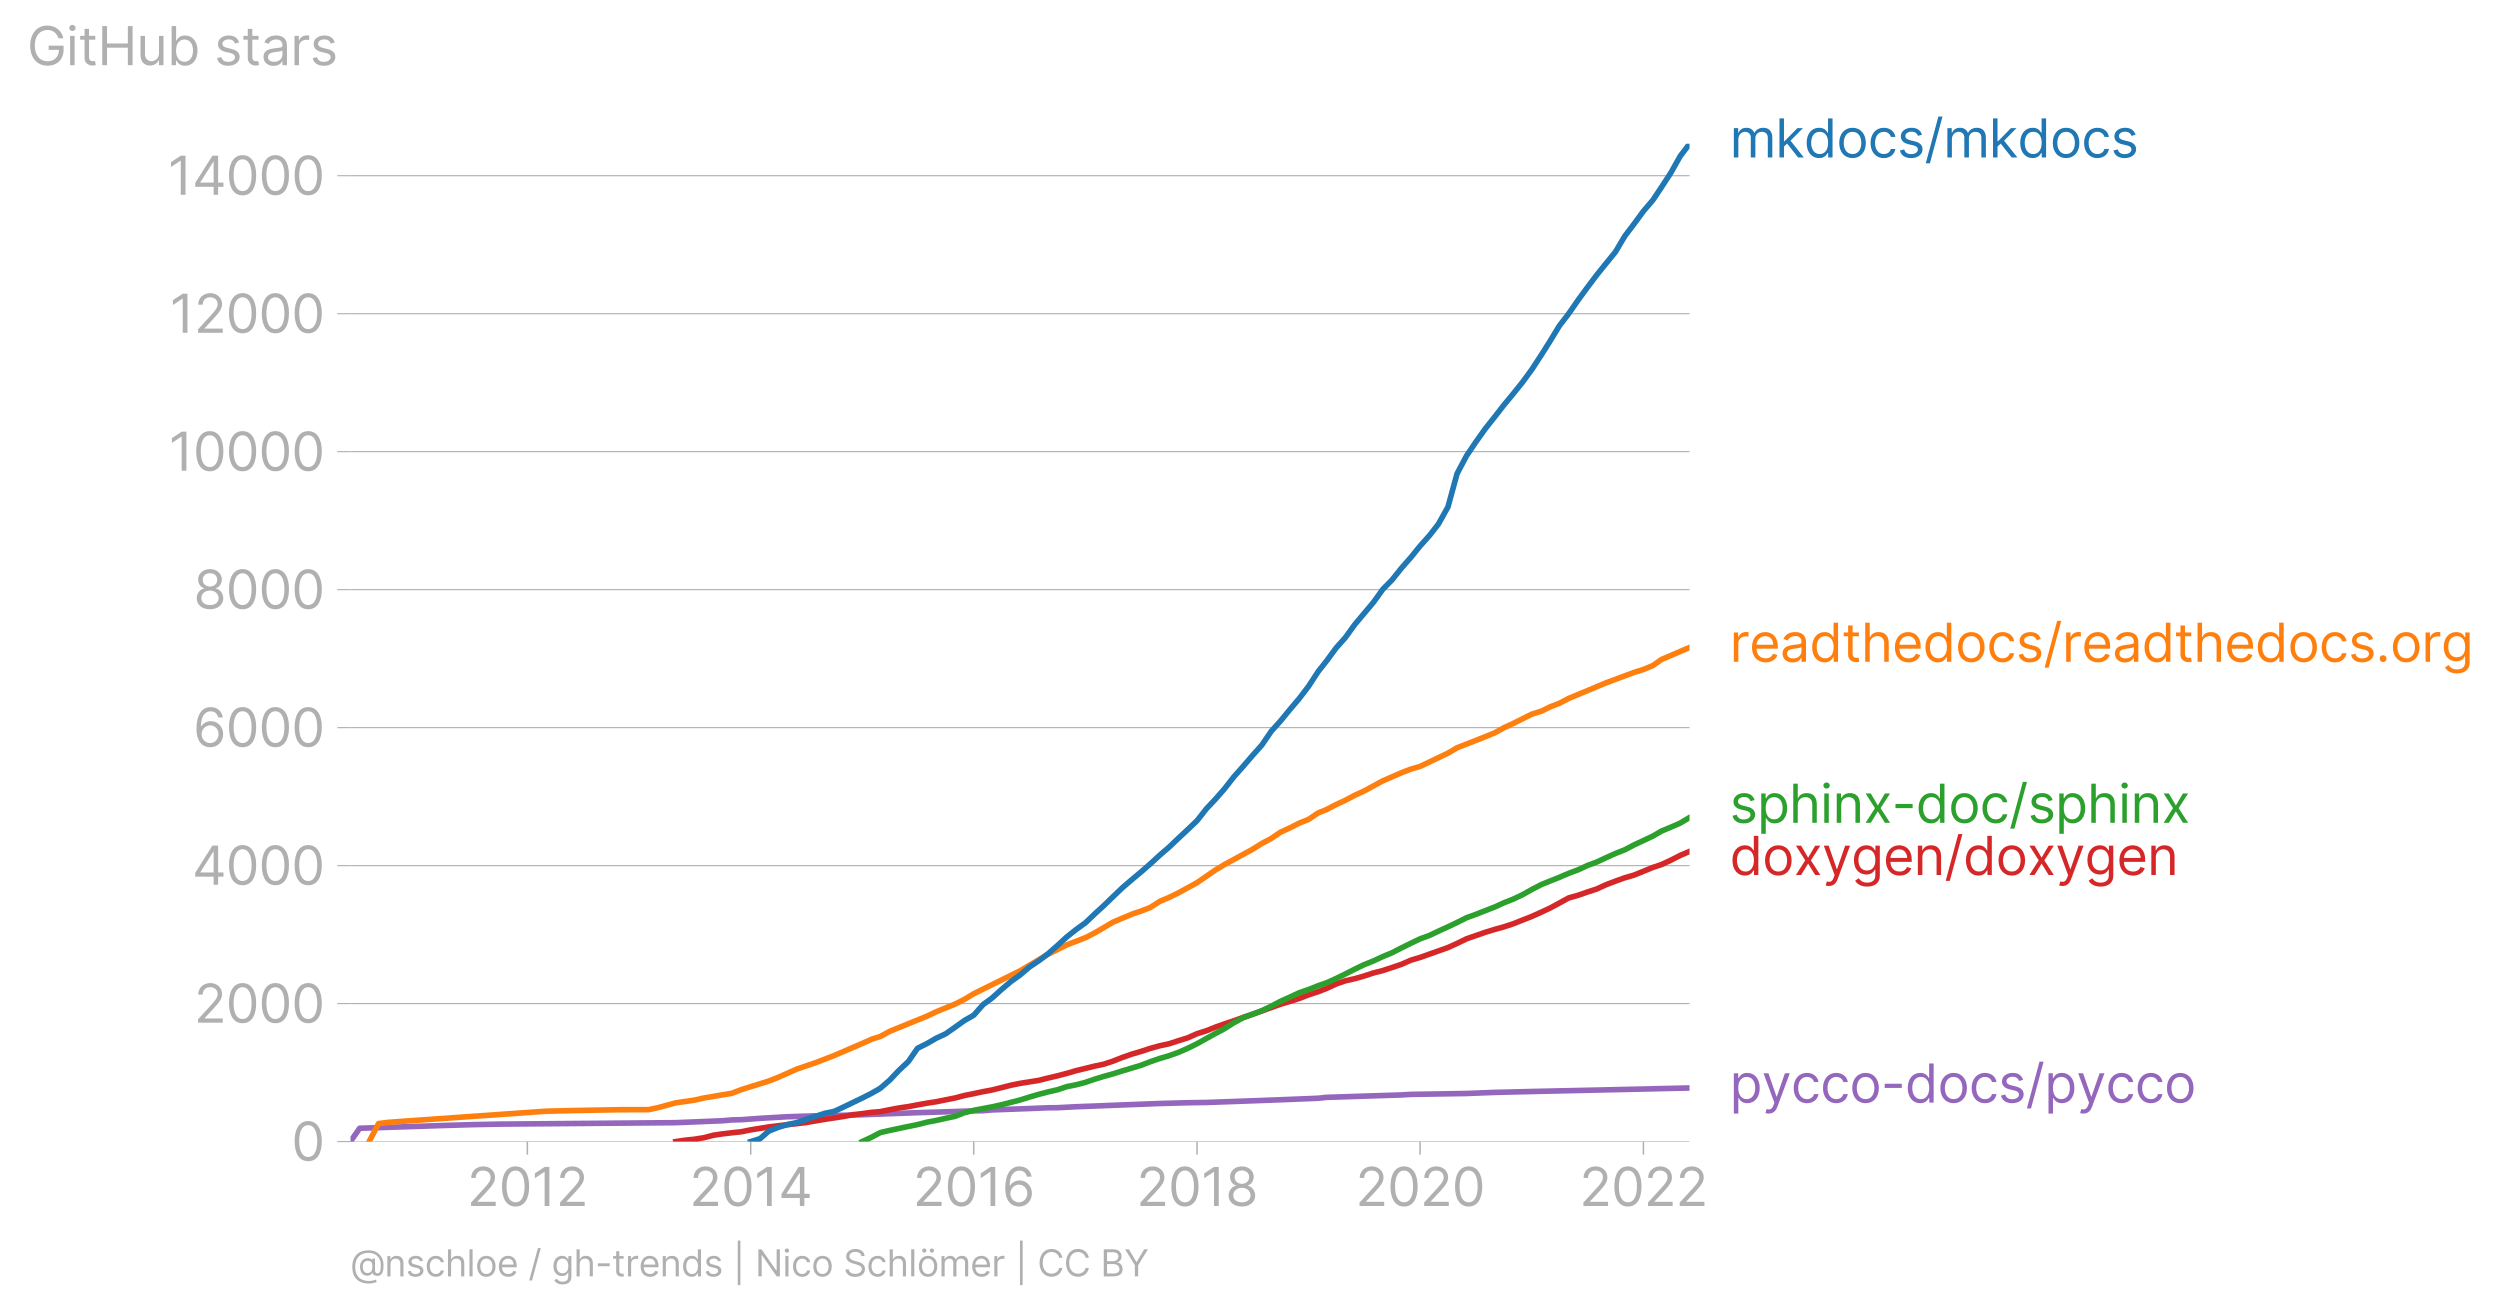 <svg xmlns:xlink="http://www.w3.org/1999/xlink" width="888.978" height="466.511" viewBox="0 0 666.733 349.883" xmlns="http://www.w3.org/2000/svg"><defs><style>*{stroke-linejoin:round;stroke-linecap:butt}</style></defs><g id="figure_1"><path d="M0 349.883h666.733V0H0v349.883z" style="fill:none" id="patch_1"/><g id="axes_1"><path d="M93.468 304.45h357.12V38.338H93.468V304.45z" style="fill:none" id="patch_2"/><g id="matplotlib.axis_1"><g id="xtick_1"><g id="line2d_1"><defs><path id="mc06f1342e9" d="M0 0v3.5" style="stroke:#b0b0b0;stroke-width:.4"/></defs><use xlink:href="#mc06f1342e9" x="140.644" y="304.45" style="fill:#b0b0b0;stroke:#b0b0b0;stroke-width:.4"/></g><g style="fill:#b0b0b0" transform="matrix(.14 0 0 -.14 124.546 321.633)" id="text_1"><defs><path id="Inter-Regular-32" d="M482 0h2936v500H1255v36l1045 1119c800 856 1036 1256 1036 1772 0 718-581 1291-1400 1291-815 0-1436-554-1436-1373h536c0 530 344 882 882 882 505 0 891-309 891-800 0-429-252-747-791-1336L482 409V0z" transform="scale(.016)"/><path id="Inter-Regular-30" d="M2000-64c1027 0 1618 871 1618 2391 0 1509-600 2391-1618 2391S382 3836 382 2327C382 807 973-64 2000-64zm0 500c-677 0-1073 680-1073 1891 0 1209 400 1900 1073 1900s1073-691 1073-1900c0-1211-396-1891-1073-1891z" transform="scale(.016)"/><path id="Inter-Regular-31" d="M2118 4655h-563L391 3882v-573l1136 755h28V0h563v4655z" transform="scale(.016)"/></defs><use xlink:href="#Inter-Regular-32"/><use xlink:href="#Inter-Regular-30" x="60.511"/><use xlink:href="#Inter-Regular-31" x="123.011"/><use xlink:href="#Inter-Regular-32" x="169.46"/></g></g><g id="xtick_2"><use xlink:href="#mc06f1342e9" x="200.205" y="304.45" style="fill:#b0b0b0;stroke:#b0b0b0;stroke-width:.4" id="line2d_2"/><g style="fill:#b0b0b0" transform="matrix(.14 0 0 -.14 183.848 321.633)" id="text_2"><defs><path id="Inter-Regular-34" d="M373 955h2191V0h536v955h636v500h-636v3200h-682L373 1418V955zm2191 500H982v36l1545 2445h37V1455z" transform="scale(.016)"/></defs><use xlink:href="#Inter-Regular-32"/><use xlink:href="#Inter-Regular-30" x="60.511"/><use xlink:href="#Inter-Regular-31" x="123.011"/><use xlink:href="#Inter-Regular-34" x="169.46"/></g></g><g id="xtick_3"><use xlink:href="#mc06f1342e9" x="259.684" y="304.45" style="fill:#b0b0b0;stroke:#b0b0b0;stroke-width:.4" id="line2d_3"/><g style="fill:#b0b0b0" transform="matrix(.14 0 0 -.14 243.456 321.633)" id="text_3"><defs><path id="Inter-Regular-36" d="M2027-64c941-11 1555 698 1555 1564 0 900-666 1545-1464 1545-479 0-891-234-1145-618h-37c3 1134 444 1791 1164 1791 491 0 786-309 891-727h555c-114 723-664 1227-1446 1227-1048 0-1691-927-1691-2573C409 425 1264-55 2027-64zm0 500c-584 0-1011 498-1009 1055 3 557 450 1054 1028 1054 570 0 990-468 990-1045 0-591-438-1064-1009-1064z" transform="scale(.016)"/></defs><use xlink:href="#Inter-Regular-32"/><use xlink:href="#Inter-Regular-30" x="60.511"/><use xlink:href="#Inter-Regular-31" x="123.011"/><use xlink:href="#Inter-Regular-36" x="169.46"/></g></g><g id="xtick_4"><use xlink:href="#mc06f1342e9" x="319.245" y="304.45" style="fill:#b0b0b0;stroke:#b0b0b0;stroke-width:.4" id="line2d_4"/><g style="fill:#b0b0b0" transform="matrix(.14 0 0 -.14 303.066 321.633)" id="text_4"><defs><path id="Inter-Regular-38" d="M1973-64c929 0 1577 544 1582 1300-5 589-398 1089-900 1182v27c436 114 722 541 727 1037-5 709-600 1236-1409 1236-818 0-1414-527-1409-1236-5-496 282-923 727-1037v-27c-511-93-905-593-900-1182C386 480 1034-64 1973-64zm0 500c-639 0-1032 328-1027 828-5 525 429 900 1027 900 588 0 1023-375 1027-900-4-500-398-828-1027-828zm0 2209c-509 0-868 319-864 800-4 473 341 782 864 782 513 0 859-309 863-782-4-481-363-800-863-800z" transform="scale(.016)"/></defs><use xlink:href="#Inter-Regular-32"/><use xlink:href="#Inter-Regular-30" x="60.511"/><use xlink:href="#Inter-Regular-31" x="123.011"/><use xlink:href="#Inter-Regular-38" x="169.46"/></g></g><g id="xtick_5"><use xlink:href="#mc06f1342e9" x="378.724" y="304.45" style="fill:#b0b0b0;stroke:#b0b0b0;stroke-width:.4" id="line2d_5"/><g style="fill:#b0b0b0" transform="matrix(.14 0 0 -.14 361.502 321.633)" id="text_5"><use xlink:href="#Inter-Regular-32"/><use xlink:href="#Inter-Regular-30" x="60.511"/><use xlink:href="#Inter-Regular-32" x="123.011"/><use xlink:href="#Inter-Regular-30" x="183.523"/></g></g><g id="xtick_6"><use xlink:href="#mc06f1342e9" x="438.285" y="304.45" style="fill:#b0b0b0;stroke:#b0b0b0;stroke-width:.4" id="line2d_6"/><g style="fill:#b0b0b0" transform="matrix(.14 0 0 -.14 421.202 321.633)" id="text_6"><use xlink:href="#Inter-Regular-32"/><use xlink:href="#Inter-Regular-30" x="60.511"/><use xlink:href="#Inter-Regular-32" x="123.011"/><use xlink:href="#Inter-Regular-32" x="183.523"/></g></g></g><g id="matplotlib.axis_2"><g id="ytick_1"><path d="M93.468 304.45h357.12" clip-path="url(#p2c62c4c0f8)" style="fill:none;stroke:#b0b0b0;stroke-width:.3;stroke-linecap:square" id="line2d_7"/><g id="line2d_8"><defs><path id="m1221aa3483" d="M0 0h-3.5" style="stroke:#b0b0b0;stroke-width:.3"/></defs><use xlink:href="#m1221aa3483" x="93.468" y="304.45" style="fill:#b0b0b0;stroke:#b0b0b0;stroke-width:.3"/></g><use xlink:href="#Inter-Regular-30" style="fill:#b0b0b0" transform="matrix(.14 0 0 -.14 77.718 309.542)" id="text_7"/></g><g id="ytick_2"><path d="M93.468 267.651h357.12" clip-path="url(#p2c62c4c0f8)" style="fill:none;stroke:#b0b0b0;stroke-width:.3;stroke-linecap:square" id="line2d_9"/><use xlink:href="#m1221aa3483" x="93.468" y="267.651" style="fill:#b0b0b0;stroke:#b0b0b0;stroke-width:.3" id="line2d_10"/><g style="fill:#b0b0b0" transform="matrix(.14 0 0 -.14 51.746 272.743)" id="text_8"><use xlink:href="#Inter-Regular-32"/><use xlink:href="#Inter-Regular-30" x="60.511"/><use xlink:href="#Inter-Regular-30" x="123.011"/><use xlink:href="#Inter-Regular-30" x="185.511"/></g></g><g id="ytick_3"><path d="M93.468 230.852h357.12" clip-path="url(#p2c62c4c0f8)" style="fill:none;stroke:#b0b0b0;stroke-width:.3;stroke-linecap:square" id="line2d_11"/><use xlink:href="#m1221aa3483" x="93.468" y="230.852" style="fill:#b0b0b0;stroke:#b0b0b0;stroke-width:.3" id="line2d_12"/><g style="fill:#b0b0b0" transform="matrix(.14 0 0 -.14 51.23 235.944)" id="text_9"><use xlink:href="#Inter-Regular-34"/><use xlink:href="#Inter-Regular-30" x="64.205"/><use xlink:href="#Inter-Regular-30" x="126.705"/><use xlink:href="#Inter-Regular-30" x="189.205"/></g></g><g id="ytick_4"><path d="M93.468 194.053h357.12" clip-path="url(#p2c62c4c0f8)" style="fill:none;stroke:#b0b0b0;stroke-width:.3;stroke-linecap:square" id="line2d_13"/><use xlink:href="#m1221aa3483" x="93.468" y="194.053" style="fill:#b0b0b0;stroke:#b0b0b0;stroke-width:.3" id="line2d_14"/><g style="fill:#b0b0b0" transform="matrix(.14 0 0 -.14 51.488 199.145)" id="text_10"><use xlink:href="#Inter-Regular-36"/><use xlink:href="#Inter-Regular-30" x="62.358"/><use xlink:href="#Inter-Regular-30" x="124.858"/><use xlink:href="#Inter-Regular-30" x="187.358"/></g></g><g id="ytick_5"><path d="M93.468 157.254h357.12" clip-path="url(#p2c62c4c0f8)" style="fill:none;stroke:#b0b0b0;stroke-width:.3;stroke-linecap:square" id="line2d_15"/><use xlink:href="#m1221aa3483" x="93.468" y="157.254" style="fill:#b0b0b0;stroke:#b0b0b0;stroke-width:.3" id="line2d_16"/><g style="fill:#b0b0b0" transform="matrix(.14 0 0 -.14 51.587 162.346)" id="text_11"><use xlink:href="#Inter-Regular-38"/><use xlink:href="#Inter-Regular-30" x="61.648"/><use xlink:href="#Inter-Regular-30" x="124.148"/><use xlink:href="#Inter-Regular-30" x="186.648"/></g></g><g id="ytick_6"><path d="M93.468 120.455h357.12" clip-path="url(#p2c62c4c0f8)" style="fill:none;stroke:#b0b0b0;stroke-width:.3;stroke-linecap:square" id="line2d_17"/><use xlink:href="#m1221aa3483" x="93.468" y="120.455" style="fill:#b0b0b0;stroke:#b0b0b0;stroke-width:.3" id="line2d_18"/><g style="fill:#b0b0b0" transform="matrix(.14 0 0 -.14 44.965 125.547)" id="text_12"><use xlink:href="#Inter-Regular-31"/><use xlink:href="#Inter-Regular-30" x="46.449"/><use xlink:href="#Inter-Regular-30" x="108.949"/><use xlink:href="#Inter-Regular-30" x="171.449"/><use xlink:href="#Inter-Regular-30" x="233.949"/></g></g><g id="ytick_7"><path d="M93.468 83.656h357.12" clip-path="url(#p2c62c4c0f8)" style="fill:none;stroke:#b0b0b0;stroke-width:.3;stroke-linecap:square" id="line2d_19"/><use xlink:href="#m1221aa3483" x="93.468" y="83.656" style="fill:#b0b0b0;stroke:#b0b0b0;stroke-width:.3" id="line2d_20"/><g style="fill:#b0b0b0" transform="matrix(.14 0 0 -.14 45.243 88.748)" id="text_13"><use xlink:href="#Inter-Regular-31"/><use xlink:href="#Inter-Regular-32" x="46.449"/><use xlink:href="#Inter-Regular-30" x="106.96"/><use xlink:href="#Inter-Regular-30" x="169.46"/><use xlink:href="#Inter-Regular-30" x="231.96"/></g></g><g id="ytick_8"><path d="M93.468 46.857h357.12" clip-path="url(#p2c62c4c0f8)" style="fill:none;stroke:#b0b0b0;stroke-width:.3;stroke-linecap:square" id="line2d_21"/><use xlink:href="#m1221aa3483" x="93.468" y="46.857" style="fill:#b0b0b0;stroke:#b0b0b0;stroke-width:.3" id="line2d_22"/><g style="fill:#b0b0b0" transform="matrix(.14 0 0 -.14 44.727 51.949)" id="text_14"><use xlink:href="#Inter-Regular-31"/><use xlink:href="#Inter-Regular-34" x="46.449"/><use xlink:href="#Inter-Regular-30" x="110.653"/><use xlink:href="#Inter-Regular-30" x="173.153"/><use xlink:href="#Inter-Regular-30" x="235.653"/></g></g><g style="fill:#b0b0b0" transform="matrix(.14 0 0 -.14 7.2 17.383)" id="text_15"><defs><path id="Inter-Regular-47" d="M3746 3200h581c-172 900-927 1518-1909 1518-1193 0-2036-918-2036-2391C382 855 1218-64 2455-64c1109 0 1900 739 1900 1891v500H2582v-500h1227c-16-836-566-1363-1354-1363-864 0-1528 654-1528 1863s664 1864 1491 1864c673 0 1130-380 1328-991z" transform="scale(.016)"/><path id="Inter-Regular-69" d="M491 0h536v3491H491V0zm273 4073c209 0 382 163 382 363s-173 364-382 364-382-164-382-364 173-363 382-363z" transform="scale(.016)"/><path id="Inter-Regular-74" d="M2009 3491h-745v836H727v-836H200v-455h527V855c0-610 491-900 946-900 200 0 327 36 400 63l-109 482c-46-9-118-27-237-27-236 0-463 72-463 527v2036h745v455z" transform="scale(.016)"/><path id="Inter-Regular-48" d="M564 0h563v2082h2482V0h564v4655h-564V2582H1127v2073H564V0z" transform="scale(.016)"/><path id="Inter-Regular-75" d="M2691 1427c0-654-500-954-900-954-445 0-764 327-764 836v2182H491V1273C491 382 964-45 1618-45c528 0 873 281 1037 636h36V0h536v3491h-536V1427z" transform="scale(.016)"/><path id="Inter-Regular-62" d="M564 0h518v536h64c118-191 345-609 1018-609 872 0 1482 700 1482 1809 0 1100-610 1800-1491 1800-682 0-891-418-1009-600h-46v1719H564V0zm527 1745c0 782 345 1310 1000 1310 682 0 1018-573 1018-1310 0-745-345-1336-1018-1336-645 0-1000 546-1000 1336z" transform="scale(.016)"/><path id="Inter-Regular-73" d="M2964 2709c-168 496-546 827-1237 827-736 0-1281-418-1281-1009 0-482 286-804 927-954l582-137c352-81 518-250 518-491 0-300-318-545-818-545-439 0-714 189-809 564L336 836C461 243 950-73 1664-73c811 0 1363 443 1363 1046 0 486-304 793-927 945l-518 127c-414 103-600 241-600 510 0 300 318 518 745 518 469 0 662-259 755-500l482 136z" transform="scale(.016)"/><path id="Inter-Regular-61" d="M1518-82c609 0 928 327 1037 555h27V0h536v2300c0 1109-845 1236-1291 1236-527 0-1127-181-1400-818l509-182c119 255 398 528 910 528 493 0 736-262 736-709v-19c0-259-264-236-900-318-648-84-1355-227-1355-1027C327 309 855-82 1518-82zm82 482c-427 0-736 191-736 564 0 409 372 536 791 591 227 27 836 90 927 200v-491c0-437-346-864-982-864z" transform="scale(.016)"/><path id="Inter-Regular-72" d="M491 0h536v2209c0 473 373 818 882 818 143 0 291-27 327-36v545c-61 5-202 9-281 9-419 0-782-236-909-581h-37v527H491V0z" transform="scale(.016)"/></defs><use xlink:href="#Inter-Regular-47"/><use xlink:href="#Inter-Regular-69" x="74.29"/><use xlink:href="#Inter-Regular-74" x="98.011"/><use xlink:href="#Inter-Regular-48" x="134.375"/><use xlink:href="#Inter-Regular-75" x="208.381"/><use xlink:href="#Inter-Regular-62" x="266.477"/><use xlink:href="#Inter-Regular-20" x="328.551"/><use xlink:href="#Inter-Regular-73" x="356.676"/><use xlink:href="#Inter-Regular-74" x="408.949"/><use xlink:href="#Inter-Regular-61" x="445.313"/><use xlink:href="#Inter-Regular-72" x="501.705"/><use xlink:href="#Inter-Regular-73" x="538.921"/></g></g><path d="m93.468 304.45 2.445-3.55 22.325-.737 7.414-.22 7.496-.148 47.095-.386 12.466-.515 2.526-.221 2.444-.055 5.052-.368 7.252-.423 7.496-.24 9.94-.202 17.273-.644 5.052-.147 4.97-.166 4.97-.165 2.526-.055 2.363-.203 9.94-.368 5.052-.202 2.445-.019 4.97-.257 22.325-.865 7.414-.202 5.052-.074 7.252-.258 12.466-.46 10.022-.404 2.281-.24 19.962-.644 2.445-.147 14.91-.239 7.496-.294 12.466-.295 39.517-.883h0" clip-path="url(#p2c62c4c0f8)" style="fill:none;stroke:#9467bd;stroke-width:1.5;stroke-linecap:square" id="line2d_23"/><path d="m180.243 304.45 2.526-.368 2.444-.257 2.526-.405 2.526-.662 2.444-.368 2.526-.295 2.444-.257 2.526-.515 2.526-.405 2.281-.368 2.526-.313 2.445-.294 2.525-.276 2.445-.295 2.526-.441 2.525-.424 2.445-.368 2.526-.386 2.444-.46 2.526-.294 2.526-.35 2.281-.184 2.526-.515 2.444-.46 2.526-.368 2.444-.46 2.526-.46 2.526-.386 2.444-.497 2.526-.497 2.445-.644 2.525-.515 2.526-.534 2.363-.441 2.526-.626 2.444-.626 2.526-.515 2.445-.386 2.525-.405 2.526-.644 2.445-.57 2.525-.663 2.445-.717 2.526-.607 2.525-.626 2.282-.478 2.526-.828 2.444-.976 2.526-.883 2.444-.717 2.526-.828 2.526-.7 2.444-.515 2.526-.828 2.444-.754 2.526-1.122 2.526-.792 2.281-.92 2.526-.901 2.445-.81 2.525-.92 2.445-.828 2.526-.883 2.525-.92 2.445-.883 2.526-.754 2.444-.773 2.526-.975 2.526-.828 2.281-.883 2.526-1.178 2.444-.846 2.526-.57 2.444-.7 2.526-.828 2.526-.644 2.444-.81 2.526-.846 2.445-1.085 2.525-.755 2.526-.901 2.363-.828 2.526-.902 2.444-1.104 2.526-1.233 2.445-.846 2.525-.883 2.526-.773 2.445-.68 2.525-.829 2.445-.975 2.526-.993 2.525-1.141 2.282-1.067 2.526-1.362 2.444-1.343 2.526-.718 2.444-.846 2.526-.828 2.526-1.16 2.444-.92 2.526-.92 2.444-.698 2.526-1.03 2.526-1.031 2.281-.755 2.526-1.177 2.445-1.251 2.525-1.086" clip-path="url(#p2c62c4c0f8)" style="fill:none;stroke:#d62728;stroke-width:1.5;stroke-linecap:square" id="line2d_24"/><path d="m229.945 304.45 2.526-1.177 2.281-1.214 2.526-.59 2.444-.514 2.526-.534 2.444-.497 2.526-.644 2.526-.478 2.444-.552 2.526-.534 2.445-.957 2.525-.643 2.526-.479 2.363-.441 2.526-.57 2.444-.626 2.526-.644 2.445-.773 2.525-.736 2.526-.663 2.445-.552 2.525-.846 2.445-.478 2.526-.663 2.525-.864 2.282-.7 2.526-.699 2.444-.773 2.526-.754 2.444-.736 2.526-.975 2.526-.865 2.444-.717 2.526-.902 2.444-1.067 2.526-1.251 2.526-1.399 2.281-1.27 2.526-1.343 2.445-1.563 2.525-1.362 2.445-.902 2.526-.956 2.525-1.215 2.445-1.288 2.526-1.14 2.444-1.141 2.526-.865 2.526-1.012 2.281-.791 2.526-1.14 2.444-1.197 2.526-1.288 2.444-1.177 2.526-1.012 2.526-1.178 2.444-1.012 2.526-1.306 2.445-1.196 2.525-1.215 2.526-.92 2.363-1.122 2.526-1.16 2.444-1.158 2.526-1.27 2.445-.883 2.525-.994 2.526-.975 2.445-1.122 2.525-.994 2.445-1.159 2.526-1.417 2.525-1.306 2.282-.92 2.526-1.012 2.444-1.049 2.526-.938 2.444-1.14 2.526-.94 2.526-1.177 2.444-1.104 2.526-.993 2.444-1.288 2.526-1.178 2.526-1.196 2.281-1.325 2.526-1.048 2.445-1.068 2.525-1.508" clip-path="url(#p2c62c4c0f8)" style="fill:none;stroke:#2ca02c;stroke-width:1.5;stroke-linecap:square" id="line2d_25"/><g style="fill:#1f77b4" transform="matrix(.14 0 0 -.14 461.302 41.998)" id="text_16"><defs><path id="Inter-Regular-6d" d="M491 0h536v2182c0 511 373 873 791 873 407 0 691-266 691-664V0h546v2273c0 450 281 782 772 782 382 0 709-203 709-719V0h537v2336c0 821-441 1200-1064 1200-500 0-866-229-1045-591h-37c-172 373-477 591-936 591-455 0-791-218-936-591h-46v546H491V0z" transform="scale(.016)"/><path id="Inter-Regular-6b" d="M491 0h536v1307l375 348L2709 0h682L1807 2000l1475 1491h-664L1091 1936h-64v2719H491V0z" transform="scale(.016)"/><path id="Inter-Regular-64" d="M1809-73c673 0 900 418 1018 609h64V0h518v4655h-536V2936h-46c-118 182-327 600-1009 600-882 0-1491-700-1491-1800C327 627 936-73 1809-73zm73 482c-673 0-1018 591-1018 1336 0 737 336 1310 1018 1310 654 0 1000-528 1000-1310 0-790-355-1336-1000-1336z" transform="scale(.016)"/><path id="Inter-Regular-6f" d="M1909-73c946 0 1582 718 1582 1800 0 1091-636 1809-1582 1809-945 0-1582-718-1582-1809C327 645 964-73 1909-73zm0 482c-718 0-1045 618-1045 1318s327 1328 1045 1328 1046-628 1046-1328S2627 409 1909 409z" transform="scale(.016)"/><path id="Inter-Regular-63" d="M1909-73c773 0 1282 473 1373 1091h-536c-100-382-419-609-837-609-636 0-1045 527-1045 1336 0 791 418 1310 1045 1310 473 0 755-291 837-610h536c-91 655-646 1091-1382 1091-945 0-1573-745-1573-1809C327 682 927-73 1909-73z" transform="scale(.016)"/><path id="Inter-Regular-2f" d="M2136 4873h-490L146-700h490l1500 5573z" transform="scale(.016)"/></defs><use xlink:href="#Inter-Regular-6d"/><use xlink:href="#Inter-Regular-6b" x="86.932"/><use xlink:href="#Inter-Regular-64" x="141.335"/><use xlink:href="#Inter-Regular-6f" x="203.409"/><use xlink:href="#Inter-Regular-63" x="263.068"/><use xlink:href="#Inter-Regular-73" x="318.892"/><use xlink:href="#Inter-Regular-2f" x="371.165"/><use xlink:href="#Inter-Regular-6d" x="406.818"/><use xlink:href="#Inter-Regular-6b" x="493.75"/><use xlink:href="#Inter-Regular-64" x="548.154"/><use xlink:href="#Inter-Regular-6f" x="610.227"/><use xlink:href="#Inter-Regular-63" x="669.886"/><use xlink:href="#Inter-Regular-73" x="725.71"/></g><g style="fill:#ff7f0e" transform="matrix(.14 0 0 -.14 461.302 176.492)" id="text_17"><defs><path id="Inter-Regular-65" d="M1955-73c709 0 1227 355 1391 882l-519 146c-136-364-452-546-872-546-630 0-1064 407-1089 1155h2534v227c0 1300-773 1745-1500 1745-945 0-1573-745-1573-1818S946-73 1955-73zM866 2027c36 543 420 1028 1034 1028 582 0 955-437 955-1028H866z" transform="scale(.016)"/><path id="Inter-Regular-68" d="M1027 2100c0 609 389 955 919 955 504 0 809-319 809-873V0h536v2218c0 898-477 1318-1191 1318-550 0-864-229-1027-591h-46v1710H491V0h536v2100z" transform="scale(.016)"/><path id="Inter-Regular-2e" d="M882-36c225 0 409 184 409 409s-184 409-409 409-409-184-409-409S657-36 882-36z" transform="scale(.016)"/><path id="Inter-Regular-67" d="M1900-1382c836 0 1509 382 1509 1282v3591h-518v-555h-55c-118 182-336 600-1018 600-882 0-1491-700-1491-1772C327 673 964 55 1809 55c682 0 900 400 1018 590h46V-64c0-581-409-845-973-845-634 0-857 334-1000 527L473-682c218-366 648-700 1427-700zm-18 1918c-673 0-1018 509-1018 1237 0 709 336 1282 1018 1282 654 0 1000-528 1000-1282 0-773-355-1237-1000-1237z" transform="scale(.016)"/></defs><use xlink:href="#Inter-Regular-72"/><use xlink:href="#Inter-Regular-65" x="37.216"/><use xlink:href="#Inter-Regular-61" x="95.455"/><use xlink:href="#Inter-Regular-64" x="151.847"/><use xlink:href="#Inter-Regular-74" x="213.921"/><use xlink:href="#Inter-Regular-68" x="250.284"/><use xlink:href="#Inter-Regular-65" x="309.375"/><use xlink:href="#Inter-Regular-64" x="367.614"/><use xlink:href="#Inter-Regular-6f" x="429.688"/><use xlink:href="#Inter-Regular-63" x="489.347"/><use xlink:href="#Inter-Regular-73" x="545.171"/><use xlink:href="#Inter-Regular-2f" x="597.443"/><use xlink:href="#Inter-Regular-72" x="633.097"/><use xlink:href="#Inter-Regular-65" x="670.313"/><use xlink:href="#Inter-Regular-61" x="728.551"/><use xlink:href="#Inter-Regular-64" x="784.943"/><use xlink:href="#Inter-Regular-74" x="847.017"/><use xlink:href="#Inter-Regular-68" x="883.381"/><use xlink:href="#Inter-Regular-65" x="942.472"/><use xlink:href="#Inter-Regular-64" x="1000.71"/><use xlink:href="#Inter-Regular-6f" x="1062.784"/><use xlink:href="#Inter-Regular-63" x="1122.443"/><use xlink:href="#Inter-Regular-73" x="1178.267"/><use xlink:href="#Inter-Regular-2e" x="1230.54"/><use xlink:href="#Inter-Regular-6f" x="1258.097"/><use xlink:href="#Inter-Regular-72" x="1317.756"/><use xlink:href="#Inter-Regular-67" x="1354.972"/></g><g style="fill:#2ca02c" transform="matrix(.14 0 0 -.14 461.302 219.434)" id="text_18"><defs><path id="Inter-Regular-70" d="M491-1309h536V536h46c118-191 345-609 1018-609 873 0 1482 700 1482 1809 0 1100-609 1800-1491 1800-682 0-891-418-1009-600h-64v555H491v-4800zm527 3054c0 782 346 1310 1000 1310 682 0 1018-573 1018-1310 0-745-345-1336-1018-1336-645 0-1000 546-1000 1336z" transform="scale(.016)"/><path id="Inter-Regular-6e" d="M1027 2100c0 609 378 955 891 955 498 0 800-325 800-873V0h537v2218c0 891-475 1318-1182 1318-527 0-855-236-1018-591h-46v546H491V0h536v2100z" transform="scale(.016)"/><path id="Inter-Regular-78" d="M891 3491H273l1109-1746L273 0h618l836 1355L2564 0h618L2055 1745l1127 1746h-618l-837-1427-836 1427z" transform="scale(.016)"/><path id="Inter-Regular-2d" d="M2491 2245H455v-500h2036v500z" transform="scale(.016)"/></defs><use xlink:href="#Inter-Regular-73"/><use xlink:href="#Inter-Regular-70" x="52.273"/><use xlink:href="#Inter-Regular-68" x="113.21"/><use xlink:href="#Inter-Regular-69" x="172.301"/><use xlink:href="#Inter-Regular-6e" x="196.023"/><use xlink:href="#Inter-Regular-78" x="254.546"/><use xlink:href="#Inter-Regular-2d" x="308.523"/><use xlink:href="#Inter-Regular-64" x="354.546"/><use xlink:href="#Inter-Regular-6f" x="416.619"/><use xlink:href="#Inter-Regular-63" x="476.279"/><use xlink:href="#Inter-Regular-2f" x="532.102"/><use xlink:href="#Inter-Regular-73" x="567.756"/><use xlink:href="#Inter-Regular-70" x="620.029"/><use xlink:href="#Inter-Regular-68" x="680.966"/><use xlink:href="#Inter-Regular-69" x="740.057"/><use xlink:href="#Inter-Regular-6e" x="763.779"/><use xlink:href="#Inter-Regular-78" x="822.301"/></g><g style="fill:#d62728" transform="matrix(.14 0 0 -.14 461.302 233.354)" id="text_19"><defs><path id="Inter-Regular-79" d="M836-1309c485 0 825 257 1028 800l1482 4000h-582L1800 709h-36L800 3491H218L1509-18l-100-273c-195-532-436-582-827-482l-136-472c54-28 209-64 390-64z" transform="scale(.016)"/></defs><use xlink:href="#Inter-Regular-64"/><use xlink:href="#Inter-Regular-6f" x="62.074"/><use xlink:href="#Inter-Regular-78" x="121.733"/><use xlink:href="#Inter-Regular-79" x="175.71"/><use xlink:href="#Inter-Regular-67" x="231.392"/><use xlink:href="#Inter-Regular-65" x="292.33"/><use xlink:href="#Inter-Regular-6e" x="350.568"/><use xlink:href="#Inter-Regular-2f" x="409.091"/><use xlink:href="#Inter-Regular-64" x="444.744"/><use xlink:href="#Inter-Regular-6f" x="506.818"/><use xlink:href="#Inter-Regular-78" x="566.477"/><use xlink:href="#Inter-Regular-79" x="620.455"/><use xlink:href="#Inter-Regular-67" x="676.136"/><use xlink:href="#Inter-Regular-65" x="737.074"/><use xlink:href="#Inter-Regular-6e" x="795.313"/></g><g style="fill:#9467bd" transform="matrix(.14 0 0 -.14 461.302 294.052)" id="text_20"><use xlink:href="#Inter-Regular-70"/><use xlink:href="#Inter-Regular-79" x="60.938"/><use xlink:href="#Inter-Regular-63" x="116.619"/><use xlink:href="#Inter-Regular-63" x="172.443"/><use xlink:href="#Inter-Regular-6f" x="228.267"/><use xlink:href="#Inter-Regular-2d" x="287.926"/><use xlink:href="#Inter-Regular-64" x="333.949"/><use xlink:href="#Inter-Regular-6f" x="396.023"/><use xlink:href="#Inter-Regular-63" x="455.682"/><use xlink:href="#Inter-Regular-73" x="511.506"/><use xlink:href="#Inter-Regular-2f" x="563.779"/><use xlink:href="#Inter-Regular-70" x="599.432"/><use xlink:href="#Inter-Regular-79" x="660.369"/><use xlink:href="#Inter-Regular-63" x="716.051"/><use xlink:href="#Inter-Regular-63" x="771.875"/><use xlink:href="#Inter-Regular-6f" x="827.699"/></g><g style="fill:#b0b0b0" transform="matrix(.097 0 0 -.097 93.468 340.406)" id="text_21"><defs><path id="Inter-Regular-40" d="M3173-1227c463 0 1054 136 1336 254l-127 418c-164-54-691-236-1191-236C1636-791 809 82 809 1627c0 1518 846 2428 2273 2428 1445 0 2127-1019 2127-2037 0-1036-109-1500-573-1500-272 0-418 227-418 482v2055h-482v-255h-27c-63 200-418 373-873 327-681-72-1200-636-1200-1454 0-864 410-1528 1200-1555 519-18 791 237 900 500h28c54-391 545-527 863-527 964 0 1055 1036 1055 1918 0 1246-873 2473-2573 2473-1754 0-2800-1064-2800-2837 0-1836 1009-2872 2864-2872zM2909 582c-591 0-800 536-800 1118 0 527 300 982 818 982 546 0 837-218 837-982 0-755-246-1118-855-1118z" transform="scale(.016)"/><path id="Inter-Regular-6c" d="M1027 4655H491V0h536v4655z" transform="scale(.016)"/><path id="Inter-Regular-7c" d="M1273 6155H818v-7655h455v7655z" transform="scale(.016)"/><path id="Inter-Regular-4e" d="M4255 4655h-555V991h-45L1109 4655H564V0h563v3655h46L3709 0h546v4655z" transform="scale(.016)"/><path id="Inter-Regular-53" d="M3109 3491h546c-25 702-673 1227-1573 1227-891 0-1591-518-1591-1300 0-627 455-1000 1182-1209l573-164c490-136 927-309 927-772 0-509-491-846-1137-846-554 0-1045 246-1090 773H364C418 436 1036-82 2036-82c1073 0 1682 591 1682 1346 0 872-827 1154-1309 1281l-473 128c-345 91-900 272-900 772 0 446 410 773 1028 773 563 0 991-268 1045-727z" transform="scale(.016)"/><path id="Inter-Regular-f6" d="M1909-73c946 0 1582 718 1582 1800 0 1091-636 1809-1582 1809-945 0-1582-718-1582-1809C327 645 964-73 1909-73zm0 482c-718 0-1045 618-1045 1318s327 1328 1045 1328 1046-628 1046-1328S2627 409 1909 409zm-654 3664c209 0 363 172 363 363 0 209-154 364-363 364-191 0-364-155-364-364 0-191 173-363 364-363zm1309 0c209 0 363 172 363 363 0 209-154 364-363 364-191 0-364-155-364-364 0-191 173-363 364-363z" transform="scale(.016)"/><path id="Inter-Regular-43" d="M4309 3200c-173 955-936 1518-1873 1518-1190 0-2054-918-2054-2391C382 855 1246-64 2436-64c937 0 1700 564 1873 1519h-563c-137-646-691-991-1310-991-845 0-1509 654-1509 1863s664 1864 1509 1864c619 0 1173-346 1310-991h563z" transform="scale(.016)"/><path id="Inter-Regular-42" d="M564 0h1682c1100 0 1554 536 1554 1236 0 737-509 1137-936 1164v45c400 110 754 373 754 973 0 682-454 1237-1427 1237H564V0zm563 500v1618h1146c609 0 991-409 991-882 0-409-282-736-1018-736H1127zm0 2109v1546h1064c618 0 891-328 891-737 0-491-400-809-909-809H1127z" transform="scale(.016)"/><path id="Inter-Regular-59" d="m164 4655 1682-2737V0h563v1918l1682 2737h-645L2155 2482h-55L809 4655H164z" transform="scale(.016)"/></defs><use xlink:href="#Inter-Regular-40"/><use xlink:href="#Inter-Regular-6e" x="93.608"/><use xlink:href="#Inter-Regular-73" x="152.131"/><use xlink:href="#Inter-Regular-63" x="204.403"/><use xlink:href="#Inter-Regular-68" x="260.227"/><use xlink:href="#Inter-Regular-6c" x="319.318"/><use xlink:href="#Inter-Regular-6f" x="343.04"/><use xlink:href="#Inter-Regular-65" x="402.699"/><use xlink:href="#Inter-Regular-20" x="460.938"/><use xlink:href="#Inter-Regular-2f" x="489.063"/><use xlink:href="#Inter-Regular-20" x="524.716"/><use xlink:href="#Inter-Regular-67" x="552.841"/><use xlink:href="#Inter-Regular-68" x="613.779"/><use xlink:href="#Inter-Regular-2d" x="672.869"/><use xlink:href="#Inter-Regular-74" x="718.892"/><use xlink:href="#Inter-Regular-72" x="755.256"/><use xlink:href="#Inter-Regular-65" x="792.472"/><use xlink:href="#Inter-Regular-6e" x="850.71"/><use xlink:href="#Inter-Regular-64" x="909.233"/><use xlink:href="#Inter-Regular-73" x="971.307"/><use xlink:href="#Inter-Regular-20" x="1023.58"/><use xlink:href="#Inter-Regular-7c" x="1051.705"/><use xlink:href="#Inter-Regular-20" x="1084.375"/><use xlink:href="#Inter-Regular-4e" x="1112.5"/><use xlink:href="#Inter-Regular-69" x="1187.784"/><use xlink:href="#Inter-Regular-63" x="1211.506"/><use xlink:href="#Inter-Regular-6f" x="1267.33"/><use xlink:href="#Inter-Regular-20" x="1326.989"/><use xlink:href="#Inter-Regular-53" x="1355.114"/><use xlink:href="#Inter-Regular-63" x="1418.892"/><use xlink:href="#Inter-Regular-68" x="1474.716"/><use xlink:href="#Inter-Regular-6c" x="1533.807"/><use xlink:href="#Inter-Regular-f6" x="1557.529"/><use xlink:href="#Inter-Regular-6d" x="1617.188"/><use xlink:href="#Inter-Regular-65" x="1704.12"/><use xlink:href="#Inter-Regular-72" x="1762.358"/><use xlink:href="#Inter-Regular-20" x="1799.574"/><use xlink:href="#Inter-Regular-7c" x="1827.699"/><use xlink:href="#Inter-Regular-20" x="1860.37"/><use xlink:href="#Inter-Regular-43" x="1888.495"/><use xlink:href="#Inter-Regular-43" x="1961.222"/><use xlink:href="#Inter-Regular-20" x="2033.949"/><use xlink:href="#Inter-Regular-42" x="2062.074"/><use xlink:href="#Inter-Regular-59" x="2127.131"/></g><path d="m98.439 304.45 2.525-4.802 2.445-.313 4.97-.368 37.154-2.612 7.496-.184 12.466-.221 7.496-.018 2.282-.479 4.97-1.343 4.97-.718 2.526-.57 7.496-1.27 2.444-.956 7.333-2.282 2.526-.993 4.97-2.208 4.97-1.693 4.97-1.914 7.497-3.22 2.526-1.14 2.281-.718 2.526-1.38 9.94-4.048 2.526-1.196 4.97-2.024 2.445-1.232 2.525-1.528 12.385-6.127 7.496-4.434 4.97-2.484 4.97-1.913 2.526-1.307 4.808-2.833 4.97-2.098 2.444-.828 2.526-.975 2.526-1.638 2.444-1.03 2.526-1.233 4.97-2.723 4.807-3.312 2.526-1.527 7.415-4.03 2.526-1.582 2.525-1.343 2.445-1.656 2.526-1.16 2.444-1.25 2.526-1.012 2.526-1.711 2.281-.92 2.526-1.325 2.444-1.122 2.526-1.344 2.444-1.122 5.052-2.742 4.97-2.152 2.445-.957 2.525-.736 7.415-3.533 2.444-1.435 7.496-2.944 2.526-1.03 2.445-1.362 2.525-1.159 4.97-2.484 2.526-.791 2.282-1.122 2.526-.976 2.444-1.288 10.022-4.176 7.414-2.76 2.526-.791 2.526-1.05 2.281-1.618 7.496-3.202h0" clip-path="url(#p2c62c4c0f8)" style="fill:none;stroke:#ff7f0e;stroke-width:1.5;stroke-linecap:square" id="line2d_26"/><path d="m200.205 304.45 2.526-.79 2.281-2.006 2.526-.994 2.445-.736 2.525-.552 2.445-.81 2.526-.846 2.525-.81 2.445-.496 2.526-1.178 2.444-1.177 2.526-1.215 2.526-1.288 2.281-1.306 2.526-2.19 2.444-2.575 2.526-2.374 2.444-3.533 2.526-1.27 2.526-1.453 2.444-1.14 2.526-1.767 2.445-1.748 2.525-1.453 2.526-2.852 2.363-1.73 2.526-2.281 2.444-2.061 2.526-1.822 2.445-2.079 2.525-1.693 2.526-1.913 2.445-2.153 2.525-2.318 2.445-1.932 2.526-1.84 2.525-2.41 2.282-2.08 2.526-2.447 2.444-2.336 2.526-2.172 2.444-2.042 2.526-2.208 2.526-2.318 2.444-2.098 2.526-2.41 2.444-2.282 2.526-2.41 2.526-3.22 2.281-2.41 2.526-2.889 2.445-3.128 2.525-2.852 2.445-2.833 2.526-2.834 2.525-3.698 2.445-2.705 2.526-3.091 2.444-2.87 2.526-3.312 2.526-3.883 2.281-2.888 2.526-3.441 2.444-2.741 2.526-3.496 2.444-2.908 2.526-2.999 2.526-3.514 2.444-2.484 2.526-3.165 2.445-2.778 2.525-3.11 2.526-2.833 2.363-3.036 2.526-4.526 2.444-8.905 2.526-4.766 2.445-3.625 2.525-3.55 2.526-3.184 2.445-3.146 2.525-3.055 2.445-3.035 2.526-3.46 2.525-3.863 2.282-3.625 2.526-4.14 2.444-3.183 2.526-3.643 2.444-3.33 2.526-3.368 2.526-3.128 2.444-2.999 2.526-4.25 2.444-3.22 2.526-3.44 2.526-2.963 2.281-3.422 2.526-3.883 2.445-4.36 2.525-3.33" clip-path="url(#p2c62c4c0f8)" style="fill:none;stroke:#1f77b4;stroke-width:1.5;stroke-linecap:square" id="line2d_27"/></g></g><defs><clipPath id="p2c62c4c0f8"><path d="M93.468 38.338h357.12V304.45H93.468z"/></clipPath></defs></svg>